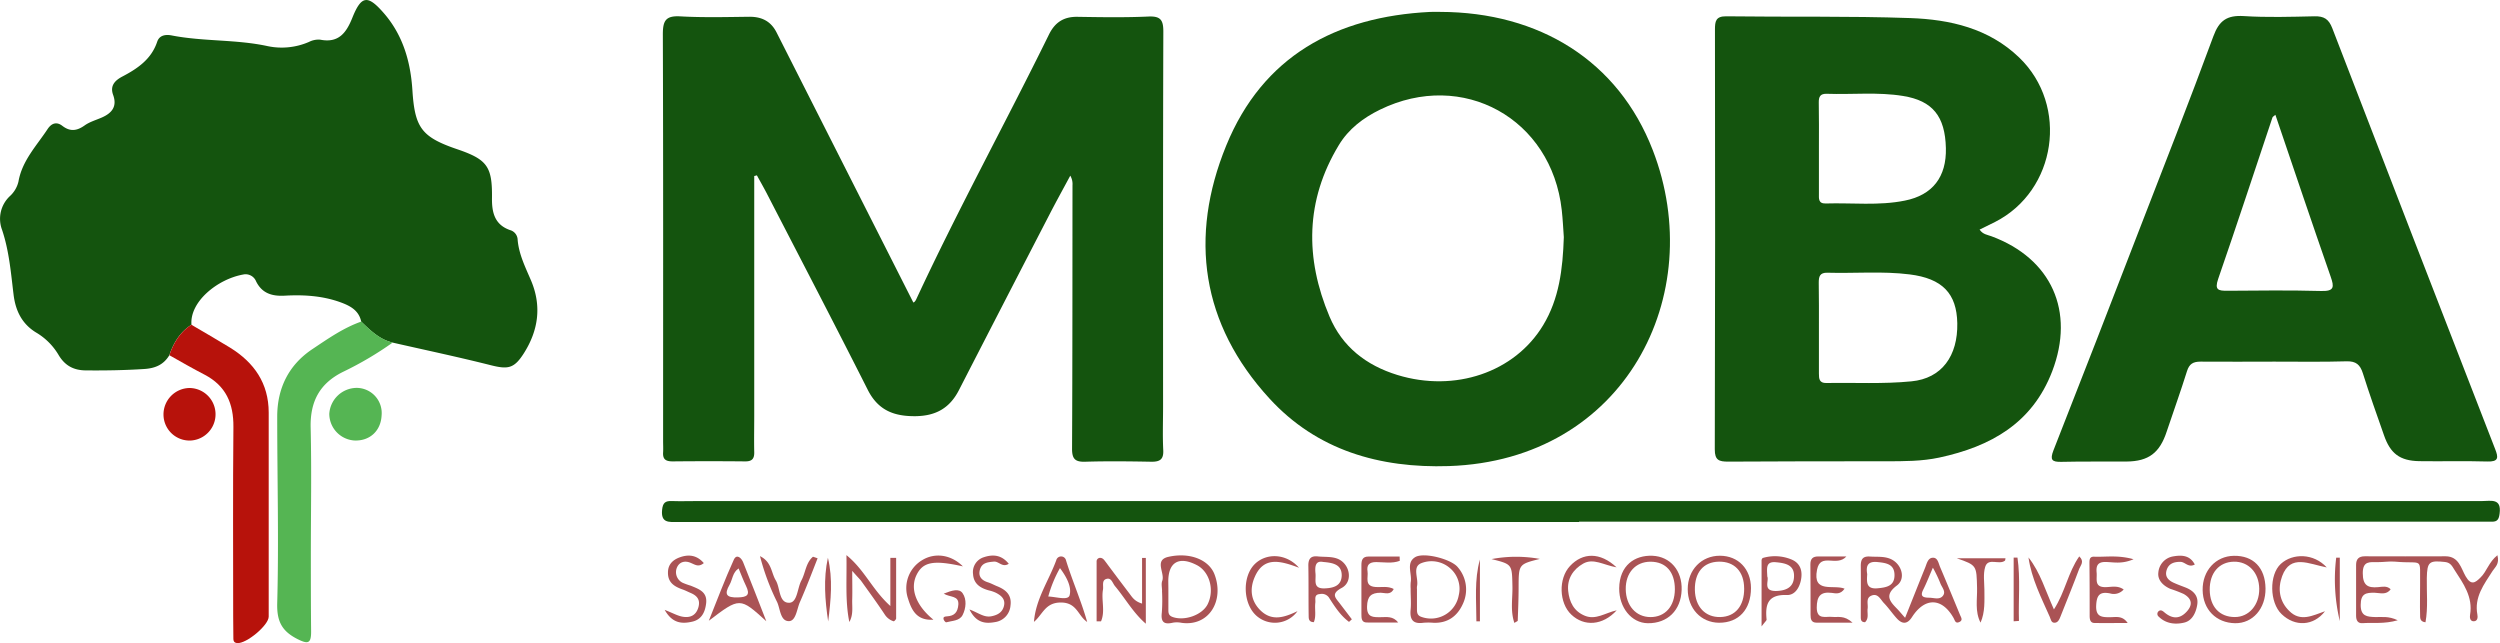 <svg xmlns="http://www.w3.org/2000/svg" viewBox="0 0 863.59 222.16"><defs><style>.cls-1{fill:#14540e;}.cls-2{fill:#55b553;}.cls-3{fill:#b7120b;}.cls-4{fill:#aa5355;}</style></defs><title>moba</title><g id="Layer_2" data-name="Layer 2"><g id="Layer_1-2" data-name="Layer 1"><path class="cls-1" d="M260.54,60.81v82.84c0,4.17-.09,8.33,0,12.5.07,2.35-.8,3.26-3.17,3.23q-12.49-.13-25,0c-2.29,0-3.46-.63-3.31-3.07.08-1.33,0-2.66,0-4,0-46.82.07-93.64-.09-140.46,0-4.66.95-6.48,6-6.2,8,.45,16,.23,24,.14,4.28,0,7.37,1.62,9.3,5.45l47.22,93.24c.28,0,.69-.41,1-1.07,14.38-30.95,30.81-60.87,45.86-91.48,2.08-4.24,5.14-6.2,9.86-6.12,8.16.13,16.34.27,24.49-.1,4.32-.2,5.18,1.3,5.16,5.33-.14,43.15-.09,86.31-.09,129.46,0,5-.19,10,.06,15,.16,3.18-1.13,4-4,4-7.66-.14-15.33-.24-23,0-3.53.1-4.52-1.07-4.5-4.55.15-30.32.12-60.65.15-91a5.69,5.69,0,0,0-.77-3.27c-2.37,4.43-4.81,8.82-7.11,13.28q-15.72,30.38-31.35,60.8c-3.15,6.16-7.9,8.87-14.81,9-7.49.11-13.07-1.92-16.7-9.13C288.32,112,276.6,89.54,265,67.06c-1.13-2.19-2.36-4.33-3.54-6.49Z"/><path class="cls-1" d="M58.5,122.7c-2,3.33-4.93,4.53-8.73,4.77-6.66.43-13.29.54-20,.48-4.3,0-7.3-1.63-9.48-5.24A22,22,0,0,0,12.7,115c-5.11-3-7.32-7.67-8-13.13-.93-7.59-1.53-15.18-4-22.51A10.74,10.74,0,0,1,3.38,67.78a9.85,9.85,0,0,0,3-5.07c1.27-7.24,6.27-12.36,10.08-18.15,1.34-2,3.1-2.61,5.06-1.1,2.68,2.07,5,1.79,7.7-.12,1.72-1.23,3.88-1.85,5.87-2.71,3.49-1.51,5.46-3.77,4-7.82-1.2-3.25.69-5.07,3.21-6.39,5.27-2.76,10-6,12-12,.75-2.23,2.83-2.6,5-2.18,11,2.15,22.24,1.31,33.22,3.71a23.62,23.62,0,0,0,14.22-1.47,7.24,7.24,0,0,1,3.85-.78c6.33,1.26,9-2.3,11.09-7.48,3.14-7.85,5.33-8.08,10.9-1.69,6.64,7.64,9.25,16.82,9.88,26.64.83,13,3.16,16.19,15.6,20.42,10.27,3.51,12,6,11.89,16.69-.08,5,.84,9.33,6.27,11.21a3.56,3.56,0,0,1,2.59,3.31c.42,5.08,2.7,9.55,4.65,14.15,3.73,8.85,2.49,17.29-2.58,25.21-3.33,5.19-5.46,5.47-11.34,4-11.24-2.84-22.59-5.23-33.89-7.81-4.53-1.06-7.68-4.17-10.87-7.24-.83-4-4-5.54-7.28-6.73-6.19-2.22-12.64-2.6-19.14-2.24-4.32.24-7.86-.76-9.92-5A3.91,3.91,0,0,0,84,94.83c-8.85,1.59-18.5,9.37-17.86,17.34C62.19,114.69,59.94,118.41,58.5,122.7Z"/><path class="cls-1" d="M683.82,79.31c1.13,1.68,2.72,1.79,4.09,2.3,20.76,7.7,28.92,25.91,21,46.64-6.89,18-21.3,26-39,29.81-6.07,1.3-12.25,1.27-18.41,1.28-18.17,0-36.33,0-54.5.12-3.18,0-4.66-.45-4.65-4.23q.2-72.51.06-145c0-2.85.24-4.65,3.94-4.6,21.16.28,42.35-.13,63.49.61,13.78.48,27.16,3.53,37.66,13.63,17.24,16.58,12.89,46-8.33,56.8C687.4,77.56,685.63,78.41,683.82,79.31Zm-55.5,34.27c0,5.15,0,10.31,0,15.46,0,1.8.11,3.31,2.56,3.27,9.8-.18,19.68.39,29.4-.58,10.51-1,16.05-8.82,15.84-20.07-.19-10.29-5.17-15.46-16.46-16.87-9.44-1.18-18.94-.31-28.4-.58-2.61-.07-3,1.28-3,3.4C628.36,102.93,628.31,108.25,628.32,113.58Zm0-62.7h0c0,5.32,0,10.64,0,16,0,1.65-.28,3.49,2.35,3.41,9.12-.28,18.31.84,27.36-1,9.58-1.91,14.39-8.2,14.15-18.13-.26-11-4.59-16.35-14.74-18-8.75-1.44-17.59-.45-26.39-.76-2.26-.08-2.81,1-2.78,3C628.37,40.58,628.32,45.73,628.32,50.88Z"/><path class="cls-1" d="M497.48,4.11C531.74,4.18,559,21,570.93,51.87,590.26,101.82,561.25,159,500.49,161c-23.91.78-45.62-5.46-62-23.37C415,112,410.66,81.92,423.57,50.31,436.18,19.43,461.47,5.74,494,4.12,495.15,4.06,496.32,4.11,497.48,4.11ZM540.2,81.93c-.2-2.69-.34-6-.71-9.33C536,40.93,505.25,23.94,476.7,37.88c-5.8,2.83-10.85,6.67-14.2,12.21-11.6,19.14-11.75,39.09-3.23,59.28,4.4,10.42,12.67,16.85,23.44,20.16,19.82,6.09,40.5-.88,50.35-17.19C538.58,103.21,539.84,93,540.2,81.93Z"/><path class="cls-1" d="M785.65,124.92c-8.49,0-17,.08-25.49,0-2.57,0-3.9.77-4.69,3.28-2.19,7-4.67,13.88-7,20.84-2.41,7.38-6.24,10.33-13.89,10.39s-15-.07-22.5.11c-3.34.08-4-.72-2.73-4q14.88-37.87,29.51-75.85c8.65-22.35,17.43-44.65,25.71-67.14,2-5.48,4.73-7.33,10.44-7,8.13.52,16.32.26,24.48.08,3.26-.07,4.93.9,6.18,4.15q28,72.72,56.23,145.31c1.19,3,1.25,4.46-2.73,4.33-7.82-.24-15.66,0-23.49-.12-6.71-.13-10-2.63-12.2-9.05-2.48-7.07-5-14.12-7.25-21.27-.94-3-2.37-4.25-5.63-4.17C802.32,125.06,794,124.92,785.65,124.92ZM786,39.66c-.5.45-.87.62-1,.89-6.24,18.61-12.34,37.25-18.76,55.79-1.33,3.86.07,4.12,3.19,4.1,10.82-.09,21.65-.21,32.46.08,4.48.12,4.44-1.41,3.23-4.88C798.67,77.11,792.4,58.53,786,39.66Z"/><path class="cls-1" d="M545.46,180.32H234c-2.89,0-5.75.4-5.29-4.18.24-2.45,1.09-3.14,3.34-3.06,3.16.11,6.33,0,9.5,0H857.45c3,0,6.74-1.08,6,4.35-.23,1.81-.69,2.81-2.6,2.78-1.34,0-2.67,0-4,0H545.46Z"/><path class="cls-2" d="M124.8,111.08c3.19,3.07,6.34,6.18,10.87,7.24a117.7,117.7,0,0,1-17.11,10.1c-8.14,4-11.46,10.27-11.25,19.29.35,14.65.07,29.33.07,44,0,8.83,0,17.67.09,26.5,0,4-1,4.41-4.63,2.59-5.35-2.7-7.25-6-7.08-12.41.58-21.47,0-43,0-64.46,0-9.8,3.94-17.87,12.16-23.34C113.3,117,118.62,113.25,124.8,111.08Z"/><path class="cls-3" d="M58.5,122.7c1.44-4.29,3.69-8,7.59-10.53,4.44,2.62,8.92,5.17,13.31,7.87,8.35,5.15,13.41,12.31,13.42,22.47q0,35.25,0,70.49c0,3-7.73,9.41-10.87,9.15C80.49,222,80.63,221,80.61,220c0-2.34-.06-4.67-.06-7,0-21.84-.13-43.67.08-65.5.08-8.1-2.59-14.21-9.93-18.06C66.58,127.31,62.56,125,58.5,122.7Z"/><path class="cls-4" d="M862.7,191.79c.8,3.08-.84,4.13-1.67,5.44-2.95,4.63-6.4,9-5.25,15.08.17.89.11,2.25-1.22,2.3s-1.47-1.33-1.31-2.22c1.06-6.21-2.35-10.84-5.41-15.58-.74-1.14-1.27-2.46-3.23-2.68-5.51-.6-6.19-.06-6.3,5.57-.09,5.06.47,10.17-.46,15.26-2.05-.23-1.83-1.64-1.86-2.67-.1-3.33,0-6.66,0-10-.14-10.27,1.38-7.36-8.64-8.28-2-.18-4,.19-6,.17-2.71,0-5.17-.49-5.16,3.8,0,4.14,1.63,5.19,5.33,4.84,1.37-.12,3-.56,4.3.72-1.48,2.12-3.66,1.27-5.45,1.22-3.08-.08-4.88.26-4.9,4.2s2.21,4.09,5,4.19c2.2.08,4.51-.45,7.8,1.11-4.79,1.36-8.52.73-12.16,1-1.76.12-2.23-1.11-2.23-2.62q0-8.73,0-17.48c0-2,.88-3,3-3,9.3.07,18.6,0,27.91,0,4.6,0,5.36,4.19,6.93,6.91,1.92,3.33,3.39,2.16,5.1.46C859,197.48,859.71,194.15,862.7,191.79Z"/><path class="cls-4" d="M658.09,213.41c2.5-6.26,4.69-11.81,6.93-17.34.54-1.35.92-3.25,2.51-3.4,1.83-.18,2.08,1.86,2.63,3.16,2.34,5.5,4.6,11,6.9,16.57.36.88,1.12,1.86-.27,2.48s-1.49-.63-2-1.48c-4-7-9.9-7.12-14.33-.22-1.61,2.5-3.35,2.49-5.21.47-1.57-1.71-2.87-3.67-4.49-5.34-1.17-1.22-2.06-3.51-4.32-2.55-2,.82-1.07,2.9-1.29,4.46s.53,3.34-.89,4.71c-1.54,0-1.47-1.1-1.48-2,0-5.82.07-11.65,0-17.47,0-2.37.8-3.37,3.18-3.21s4.69-.13,6.91.75c3.94,1.55,5.66,6.8,2.39,9.25-4.37,3.29-2.53,5.42.09,8.08C656.11,211.11,656.83,212,658.09,213.41ZM645,198.33c-.15,2.64-.46,5.25,3.55,4.89,3-.28,5.89-.72,5.88-4.56s-2.92-4.21-5.92-4.51C645,193.8,644.55,195.68,645,198.33Zm22.7-2.26c-1.26,2.89-2.19,5.31-3.35,7.62s-.07,2.75,2,2.78c1.63,0,3.53.8,4.71-.55,1.36-1.54-.36-3.08-.84-4.55A45.86,45.86,0,0,0,667.67,196.07Z"/><path class="cls-3" d="M56.48,143.39a9.13,9.13,0,0,1,9-9.36,9.08,9.08,0,0,1,.49,18.14A9,9,0,0,1,56.48,143.39Z"/><path class="cls-2" d="M131.82,143.48c-.25,5.37-4.12,8.93-9.44,8.68a9.26,9.26,0,0,1-8.63-9.22,9.55,9.55,0,0,1,9.42-8.95A8.69,8.69,0,0,1,131.82,143.48Z"/><path class="cls-4" d="M394.51,208.5V192.73l1.3,0v22.72c-4.44-3.84-7.12-8.79-10.66-13-.82-1-1.2-2.82-2.72-2.53-2,.38-1.18,2.41-1.42,3.76-.64,3.6.85,7.45-.68,10.95l-1.52,0c0-6.87,0-13.73,0-20.6a1.22,1.22,0,0,1,1.19-1.33c.94,0,1.42.72,1.92,1.39q4,5.38,8.09,10.76C391,206.11,391.75,207.67,394.51,208.5Z"/><path class="cls-4" d="M580.9,203.8c-.24,7-4.85,11.57-11.7,11.48-5.64-.07-9.94-5.45-9.87-12.06.08-7.91,5.37-11.5,11.5-11.24S581.13,197.11,580.9,203.8Zm-2.34-.23c0-6-3.07-9.51-8.41-9.54-5.15,0-8.63,3.83-8.56,9.5s3.52,9.62,8.55,9.63S578.53,209.48,578.56,203.57Z"/><path class="cls-4" d="M401.42,204.12c0-1.16-.33-2.45.06-3.47,1-2.73-2.89-7.15,2.1-8.29,7.42-1.69,14,1,15.94,6,3.48,9.06-1.82,18.1-11.34,16.79a8.26,8.26,0,0,0-3-.06c-3.14.76-4.24-.25-3.84-3.51a59.84,59.84,0,0,0,.06-7.46Zm2.18-.79h0c0,2.33,0,4.65,0,7,0,1.12-.1,2.22,1.42,2.78,4.13,1.52,10.33-.66,12.17-4.43,2.4-4.91.65-11.19-3.76-13.47-6.15-3.18-9.87-1.05-9.86,5.65Z"/><path class="cls-4" d="M294.39,197.2c0,4.24.08,7,0,9.8-.1,2.61.47,5.29-1,7.86-1.49-7.27-.82-14.61-1-23.1,6.32,5.13,8.89,11.92,15.17,17.58V192.7l2,0c0,7,0,13.95,0,20.92,0,.35-.7,1.05-.85,1a5.61,5.61,0,0,1-3-2.22c-2.64-4-5.5-7.9-8.3-11.82C296.78,199.82,296.07,199.13,294.39,197.2Z"/><path class="cls-4" d="M782.59,203.28c.08,6.95-4.42,12.09-10.5,12-6.58-.11-11.13-4.75-11.22-11.45s4.51-11.73,10.77-11.83C778.39,191.87,782.51,196.12,782.59,203.28Zm-19.27.49c.06,5.79,3.39,9.39,8.69,9.38,4.87,0,8.49-4.21,8.41-9.78s-3.72-9.44-8.78-9.34S763.25,197.89,763.32,203.77Z"/><path class="cls-4" d="M264.71,214.6c-9.13-8.32-9.13-8.32-19.86-.17,2.85-7.07,5.51-14.22,8.66-21.14,1-2.07,2.6-.54,3.19.92C259.44,201,262.05,207.8,264.71,214.6Zm-9.57-18.25c-2.11,1.43-2.09,3.82-3.11,5.62-2,3.47-1,4.51,2.86,4.4,3.26-.08,4.33-.87,2.8-4C256.76,200.44,256,198.43,255.14,196.35Z"/><path class="cls-4" d="M583,203.49c0-6.64,4.77-11.54,11.12-11.52s10.7,4.57,10.73,11.15c0,7.4-4.21,12-11,12C587.58,215.09,583,210.18,583,203.49Zm19.49-.19c0-5.87-3.38-9.39-8.76-9.28s-8.37,3.8-8.26,9.77c.11,5.78,3.58,9.48,8.78,9.36S602.54,209.28,602.5,203.3Z"/><path class="cls-4" d="M357.16,214.82c.62-7.9,5.13-14.24,7.71-21.29a1.73,1.73,0,0,1,3.36,0c2.18,7.12,5.23,13.93,7.32,21.32-3.17-2.07-3.46-6.67-9-6.72S360.21,212.29,357.16,214.82Zm4.95-8.77c3,.15,6.89,1.46,7.38-.45.77-3-1.16-6.42-3.34-9.36A42.79,42.79,0,0,0,362.11,206.05Z"/><path class="cls-4" d="M803.15,211.14c-4,5.17-10.4,5.43-15,1-4.2-4-4.35-13.63-.27-17.36s11.32-3.73,15.87,1.23c-6.18-1.17-12.54-4.74-15.41,3-1.59,4.28-1,8.66,2.41,12C794.68,215,798.93,212.58,803.15,211.14Z"/><path class="cls-4" d="M466,214.82c-2.9-2.15-4.86-5.17-6.77-8.14a3,3,0,0,0-3.28-1.47c-2.15.13-1.44,1.83-1.59,3-.28,2.22.37,4.56-.51,6.7-1.82,0-1.77-1.31-1.79-2.16-.09-5.81,0-11.63-.11-17.45,0-2.42,1-3.34,3.28-3.09,2.14.23,4.4,0,6.41.66,4.61,1.46,6,8,1.82,10.23-3.85,2.07-2.12,3.41-.62,5.39l4.14,5.44Zm-9-20.71c-2.65-.49-2.81,1.62-2.58,4s-1,5.31,3.2,5.14c3.09-.12,5.78-.91,5.86-4.5C463.47,195,460.54,194.4,456.91,194.11Z"/><path class="cls-4" d="M700.71,192.56c4.1,5.17,5.85,11.47,8.79,17.95,3.89-6,4.87-12.8,8.75-18.31,1.9,1.76.44,3.1,0,4.26-2.07,5.56-4.33,11.06-6.51,16.58-.38,1-.86,2-1.92,2.07-1.28.12-1.39-1.21-1.77-2.06C705.11,206.41,701.77,199.91,700.71,192.56Z"/><path class="cls-4" d="M737,193.18c-4.07,1.76-6.9,1-9.6.95-2.92-.06-3.36,1.45-3.15,3.69s-.9,5,3,5c2,0,4.19-.71,6.34.81a4.49,4.49,0,0,1-4.71,1.35c-3.53-.68-4.6.58-4.78,4.1-.21,4,1.89,4.17,4.87,4.12,2,0,4.19-.62,6,2-3.82,0-7.63.07-11.44,0-1.54,0-1.69-1.34-1.69-2.56,0-6,0-12-.07-17.92,0-1.22-.06-2.49,1.63-2.42C727.44,192.46,731.57,191.66,737,193.18Z"/><path class="cls-4" d="M758.16,195c-2.24,1.22-3.31-.91-5-.92-2.25,0-4,.61-4.71,2.8s.47,3.51,2.3,4.37c1.35.63,2.76,1.13,4.15,1.67,2.75,1.07,4.61,2.91,4.1,6-.43,2.68-1.71,5.46-4.43,6.13-3,.74-6.31.47-8.83-2a1.22,1.22,0,0,1-.24-1.75c.69-.75,1.34-.47,2.09.17,2.4,2.08,4.95,2.6,7.44.15s2.34-4.71-.72-6.45a47.58,47.58,0,0,0-4.63-1.77c-2.44-1.08-4.43-3-4.11-5.63a6.13,6.13,0,0,1,5-5.55C753.5,191.7,756.43,191.68,758.16,195Z"/><path class="cls-4" d="M282.43,192.85c-2,5.09-3.95,10.24-6.16,15.25-1,2.34-1.34,6.42-3.73,6.46-3,.05-3-4.19-4.09-6.57a80.82,80.82,0,0,1-5.92-15.88c4.07,2,3.86,5.76,5.44,8.35s1,7.82,4.63,7.76c2.87-.05,2.79-5,4.24-7.73s1.5-6.07,4-8.18Z"/><path class="cls-4" d="M229.6,210.67c2.86,1.12,4.47,2.06,6.19,2.36,2.5.44,4.58-.33,5.43-3.14.79-2.63-.36-4.1-2.64-5.06-.92-.39-1.8-.86-2.74-1.19-2.85-1-5.15-2.35-5.1-5.88,0-2.75,1.66-4.33,3.95-5.19,3.1-1.16,6-.88,8.43,1.94-1.79,1.5-3,.55-4.36,0-2.13-1-4.18-.45-5,1.74a4.08,4.08,0,0,0,2.09,5.08,25.79,25.79,0,0,0,2.79,1c2.76,1.16,5.77,2.1,5.28,6.12-.37,3.06-1.59,5.55-4.76,6.29C235.68,215.54,232.29,215.44,229.6,210.67Z"/><path class="cls-4" d="M487.31,203.63a14.77,14.77,0,0,1,0-2.49c.54-2.9-1.69-6.6,1.46-8.63,2.95-1.91,12.6.64,14.81,3.44a11.7,11.7,0,0,1,1.76,12.63c-1.91,4.28-5.26,6.74-10.19,6.55a20.34,20.34,0,0,0-3.49,0c-3.59.5-4.71-1.14-4.38-4.53.22-2.3,0-4.64,0-7Zm2.16-.1c0,2.32,0,4.63,0,6.95,0,1.19.12,2.17,1.61,2.64a9.74,9.74,0,0,0,12.83-7.53,9.35,9.35,0,0,0-3.1-9.39,9.68,9.68,0,0,0-9.85-1.66c-3.25,1.31-.84,5.28-1.48,8A4.67,4.67,0,0,0,489.47,203.53Z"/><path class="cls-4" d="M637.8,192.23c-3.37,3.74-8.95-1.5-10.13,4.57-1.64,8.36,5.83,5,9.52,6.55-1.44,2.1-3.13,1.62-4.43,1.45-4-.51-5.16,1.3-5.19,5.06,0,4.36,3.13,3,5.25,3.23s4.15-.67,7.12,2H627.51c-1.83,0-2.08-1.22-2.08-2.69,0-5.82,0-11.64-.06-17.46,0-1.93.84-2.72,2.67-2.72C631,192.24,634,192.23,637.8,192.23Z"/><path class="cls-4" d="M558.47,210.82c-4.84,5.31-11.25,5.69-15.68,1.49-4.26-4-4.51-12.44-.48-16.76,4.4-4.73,10.4-4.91,16.11.43-4.49-.78-8-3.29-11.53-1.29s-5.62,5.32-5.18,9.47c.4,3.72,1.89,7,5.82,8.57C551.29,214.22,554.45,211.72,558.47,210.82Z"/><path class="cls-4" d="M334.9,210.53c3.25,1.23,5.05,2.87,7.62,2.34,2.15-.44,3.74-1.36,4.28-3.53.59-2.42-1-3.67-2.85-4.61a11.78,11.78,0,0,0-2.35-.78c-2.92-.8-5.26-2.25-5.47-5.6a5.36,5.36,0,0,1,3.7-5.86c3.12-1.05,6.12-.87,8.63,2.26-2.19,1.43-3.43-.92-5.14-.75-2.12.2-4.08.37-4.79,2.69s.46,3.75,2.72,4.46c1.09.34,2.11.92,3.18,1.35,3,1.2,5.13,3,4.63,6.68a6.23,6.23,0,0,1-5.39,5.72C340.32,215.52,337.17,215.15,334.9,210.53Z"/><path class="cls-4" d="M608.51,216.39c0-8.58,0-15.71,0-22.85,0-.28.25-.75.47-.81a14.87,14.87,0,0,1,9.7.47c2.86,1.12,3.93,3.43,3.56,6.39s-2,6.06-5,5.95c-6.56-.23-7.52,3.24-7,8.44C610.31,214.3,609.79,214.68,608.51,216.39Zm2-17.19c.62,1.5-1.73,5.12,3.21,4.94,3.57-.13,5.92-1.48,6-5,.14-3.95-2.86-4.6-6.09-4.91C609.8,193.81,610.39,196.34,610.49,199.2Z"/><path class="cls-4" d="M483.53,193.73c-2.63,1-5.43.46-8.13.43-2.45,0-3.36,1-3,3.28.31,2-1.16,5,2.67,5.32,2.08.18,4.29-.42,6.37.7-1.13,2.23-3,1.31-4.48,1.29-3.35,0-4.63,1.25-4.73,4.71-.12,3.91,2.16,3.75,4.77,3.73,2,0,4.16-.45,6,1.84-3.62,0-7.25.06-10.87,0-1.87,0-1.84-1.55-1.85-2.91,0-5.64,0-11.29,0-16.93,0-1.72.4-2.94,2.42-2.94h10.78C483.47,192.73,483.5,193.23,483.53,193.73Z"/><path class="cls-4" d="M448.2,211.12a9.61,9.61,0,0,1-14.15,1.61c-4.77-4.19-5-13.72-.48-18,4-3.79,10.82-3.56,15.15,1.39-6.41-2.4-12.15-4-15.26,3.13-1.81,4.1-1.44,8.2,1.87,11.52C439.37,214.79,443.73,213.23,448.2,211.12Z"/><path class="cls-4" d="M692.77,192.85c-.11.53-.08.73-.17.8-2,1.67-5.83-1.2-6.85,2.2-.74,2.43-.29,5.24-.27,7.87,0,3.84.28,7.7-1.33,11.36-2-3.87-1.11-8-1.2-11.93-.19-7.87-.06-7.87-7-10.3Z"/><path class="cls-4" d="M332.62,195.65c-10.2-2.28-13.78-1.55-16,2.93-2.33,4.76-.26,10.55,5.81,15.48-5.62.38-7.49-3.12-8.74-7.21a11.24,11.24,0,0,1,4.92-13.39C322.9,190.85,328.5,191.52,332.62,195.65Z"/><path class="cls-4" d="M531.91,193.07c-7.33,1.85-7.3,1.85-7.33,9.89,0,3.81-.16,7.62-.3,11.43,0,.18-.49.35-1.16.79-1.44-4.24-.58-8.47-.67-12.58-.16-7.67,0-7.67-7.22-9.47A45.62,45.62,0,0,1,531.91,193.07Z"/><path class="cls-4" d="M695.59,214.62v-22l1.32,0c1.05,7.27.28,14.58.51,21.87Z"/><path class="cls-4" d="M286.08,214.67c-1.1-7.36-1.69-14.69-.09-22C287.76,200,287,207.37,286.08,214.67Z"/><path class="cls-4" d="M326,205.07c2.85-1.15,5.32-1.89,6.52-.15,1.48,2.13,1.19,5.18,0,7.54-1.07,2.07-3.65,1.94-5.67,2.51-.2.06-.77-.58-.89-1-.27-1,.54-1,1.17-1.06,2.57-.15,3.7-1.4,3.92-4.05C331.27,205.66,328.26,206.43,326,205.07Z"/><path class="cls-4" d="M808.25,192.63v21.91a61.78,61.78,0,0,1-1.24-21.9Z"/><path class="cls-4" d="M511.22,193.28v21.34H510C510,207.48,509.23,200.35,511.22,193.28Z"/></g></g></svg>